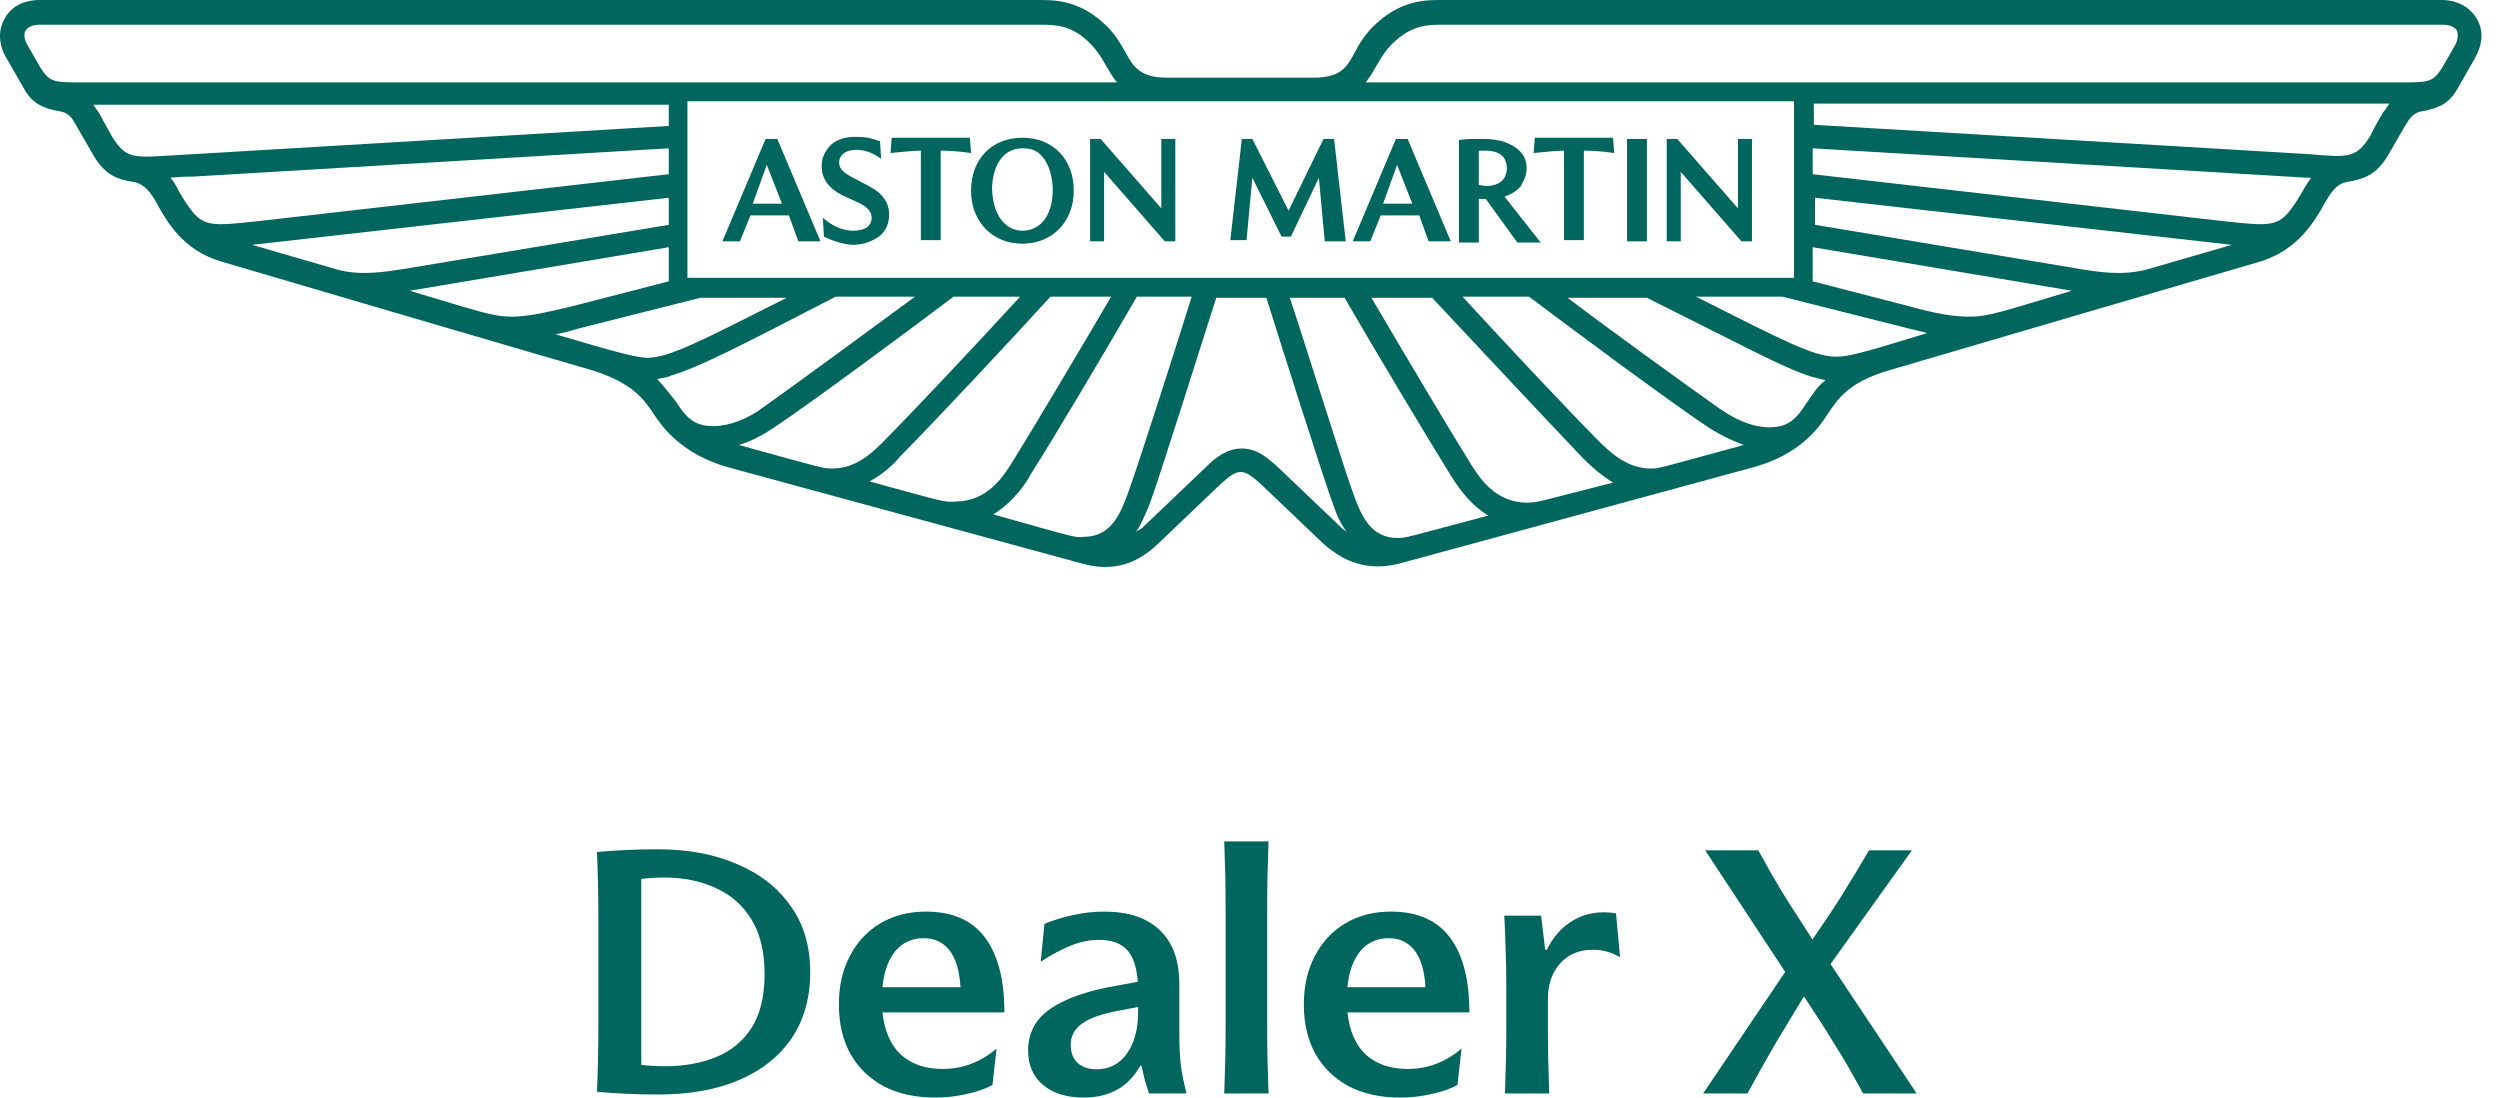 <svg width="123" height="54" viewBox="0 0 123 54" fill="none" xmlns="http://www.w3.org/2000/svg">
<g clip-path="url(#clip0_6754_1892)">
<path d="M37.036 10.02H38.472L37.725 8.108L37.036 10.02ZM35.543 11.873L37.668 6.834H38.242L40.367 11.873H39.276L38.816 10.599H36.921L36.404 11.873H35.543ZM40.539 11.641L40.482 10.714C40.941 11.12 41.458 11.351 41.975 11.351C42.262 11.351 42.492 11.294 42.664 11.178C42.951 10.946 42.951 10.541 42.722 10.309C42.549 10.077 42.205 9.962 41.458 9.614C40.769 9.267 40.425 8.803 40.425 8.166C40.425 7.761 40.597 7.413 40.884 7.124C41.516 6.545 42.607 6.776 42.722 6.776C42.951 6.834 43.124 6.892 43.296 6.95L43.353 7.819C43.124 7.645 42.894 7.529 42.722 7.471C42.032 7.24 41.286 7.413 41.286 7.992C41.286 8.282 41.458 8.456 41.86 8.687C42.722 9.151 43.181 9.325 43.468 9.73C43.87 10.193 43.87 11.178 43.239 11.641C42.894 11.873 42.492 12.046 41.918 12.046C41.286 11.989 40.769 11.757 40.539 11.641ZM45.306 11.873V7.413C44.904 7.413 44.444 7.471 43.813 7.529L43.87 6.776H47.718L47.775 7.529C46.971 7.413 46.512 7.413 46.282 7.413V11.815H45.306V11.873ZM50.302 11.351C51.106 11.351 51.795 10.714 51.795 9.325C51.795 9.209 51.795 8.108 51.106 7.529C50.877 7.355 50.647 7.297 50.302 7.297C49.269 7.297 48.809 8.282 48.809 9.325C48.867 10.714 49.556 11.351 50.302 11.351ZM50.302 11.989C48.809 11.989 47.775 10.888 47.775 9.382C47.775 7.819 48.809 6.776 50.302 6.776C51.795 6.776 52.829 7.819 52.829 9.382C52.829 10.888 51.795 11.989 50.302 11.989ZM53.633 11.873V6.834H54.15L57.136 10.251V6.834H57.826V11.873H57.309L54.322 8.456V11.873H53.633ZM60.525 11.873L61.099 6.834H61.616L63.396 10.367L65.119 6.834H65.636L66.21 11.873H65.177L64.889 8.745L63.511 11.641H63.052L61.616 8.745L61.329 11.815H60.525V11.873ZM68.048 10.02H69.484L68.737 8.108L68.048 10.02ZM66.555 11.873L68.68 6.834H69.254L71.379 11.873H70.288L69.828 10.599H67.933L67.416 11.873H66.555ZM72.7 9.093C72.815 9.093 72.987 9.151 73.102 9.151C73.906 9.151 74.136 8.687 74.136 8.282C74.136 7.645 73.676 7.413 73.102 7.413C72.987 7.413 72.872 7.413 72.757 7.413V9.093H72.7ZM71.781 11.873V6.892C72.068 6.834 72.413 6.834 72.93 6.834C73.389 6.834 73.791 6.892 74.078 7.008C74.538 7.182 75.112 7.529 75.112 8.282C75.112 8.572 74.997 8.861 74.825 9.151C74.652 9.382 74.365 9.556 74.021 9.672L75.801 11.931H74.652L73.102 9.788H72.757V11.931H71.781V11.873ZM76.95 11.873V7.413C76.548 7.413 76.088 7.471 75.457 7.529L75.514 6.776H79.362L79.419 7.529C78.615 7.413 78.156 7.413 77.926 7.413V11.815H76.95V11.873ZM80.051 6.834H81.027V11.873H80.051V6.834ZM82.003 11.873V6.834H82.52L85.507 10.251V6.834H86.196V11.873H85.679L82.693 8.456V11.873H82.003Z" fill="#00665E"/>
<path d="M121.862 0.927C121.517 0.347 120.886 0 120.139 0H70.922C70.118 0 68.855 -4.76837e-07 67.534 1.332C67.132 1.737 66.844 2.201 66.672 2.548C66.27 3.301 65.983 3.822 64.605 3.822H57.426C56.105 3.822 55.761 3.301 55.358 2.548C55.129 2.143 54.899 1.737 54.497 1.332C53.176 -4.76837e-07 51.913 0 51.109 0H1.949C1.145 0 0.513 0.347 0.226 0.927C-0.118 1.506 -0.061 2.259 0.341 2.896L1.203 4.402C1.662 5.212 2.294 5.328 2.753 5.444C3.155 5.502 3.442 5.56 3.729 6.139L4.533 7.529C5.165 8.687 5.854 8.803 6.371 8.919C6.773 8.977 7.175 9.035 7.692 9.961C8.209 10.888 8.956 12.278 10.851 12.857C11.023 12.915 29.171 18.243 29.228 18.243C31.123 18.88 31.64 19.575 32.215 20.444C32.559 20.965 33.535 22.355 35.833 22.992L53.291 27.741C55.186 28.263 56.335 27.336 56.909 26.815L60.068 23.803C60.527 23.398 60.757 23.224 61.044 23.224C61.331 23.224 61.561 23.398 62.02 23.803L65.179 26.815C65.753 27.278 66.902 28.205 68.797 27.741L86.256 22.992C88.61 22.355 89.529 20.965 89.874 20.444C90.448 19.575 90.965 18.822 92.86 18.243C92.86 18.243 111.008 12.915 111.237 12.857C113.075 12.278 113.879 10.888 114.396 9.961C114.913 9.035 115.257 8.977 115.659 8.919C116.176 8.803 116.923 8.687 117.555 7.529L118.359 6.139C118.703 5.56 118.933 5.502 119.335 5.444C119.794 5.328 120.426 5.212 120.886 4.402L121.747 2.896C122.149 2.201 122.206 1.506 121.862 0.927ZM88.266 4.981V13.668H33.822V4.981H88.266ZM68.74 26.467C67.419 26.467 66.959 25.309 66.615 24.382C66.213 23.34 64.088 16.506 63.456 14.652H66.155C67.591 17.143 70.233 21.544 71.381 23.398C71.611 23.745 72.185 24.73 73.219 25.367C69.084 26.467 69.199 26.467 68.74 26.467ZM75.114 24.73C73.621 24.73 72.817 23.572 72.358 22.819C71.381 21.255 69.142 17.49 67.476 14.652H70.463C72.358 16.68 76.32 20.907 77.871 22.529C78.101 22.761 78.618 23.282 79.364 23.745C75.689 24.672 75.689 24.73 75.114 24.73ZM81.202 23.05C80.053 23.05 79.192 22.239 78.618 21.66C77.239 20.27 73.966 16.795 71.956 14.595H75.229C77.297 16.158 82.063 19.691 83.958 20.965C84.303 21.197 84.992 21.602 85.796 21.892C81.546 23.05 81.661 23.05 81.202 23.05ZM88.897 19.807C88.38 20.618 87.978 21.023 87.06 21.023C86.198 21.023 85.337 20.618 84.59 20.097C83.04 18.996 79.421 16.39 77.124 14.652H81.029C85.796 17.027 87.806 18.128 89.127 18.533C89.357 18.591 89.587 18.649 89.816 18.707C89.414 18.996 89.184 19.402 88.897 19.807ZM90.333 17.548C89.242 17.548 87.806 16.795 83.442 14.595H87.691L93.664 16.1C94.066 16.216 94.468 16.274 94.813 16.39C91.424 17.433 90.907 17.548 90.333 17.548ZM101.934 14.305C98.431 15.348 97.856 15.579 96.88 15.579C96.191 15.579 95.329 15.463 93.894 15.058L89.184 13.842V12.162L101.934 14.305ZM105.609 13.263C104.461 13.552 103.427 13.436 101.819 13.147L89.299 11.062V9.73L109.802 12.046L105.609 13.263ZM113.305 9.382C113.133 9.672 112.96 9.961 112.788 10.193C112.099 11.178 111.639 11.12 109.457 10.888L89.184 8.571V7.297L112.558 8.687C112.731 8.687 113.19 8.745 113.707 8.745C113.592 8.919 113.42 9.151 113.305 9.382ZM117.267 5.502C117.267 5.502 116.808 6.255 116.636 6.66C115.947 7.761 115.602 7.761 113.649 7.587L89.242 6.139V5.097H117.555C117.44 5.27 117.382 5.386 117.267 5.502ZM120.771 2.259L120.139 3.359C119.68 4.054 119.507 4.054 118.014 4.054H67.189C67.706 3.417 67.878 2.78 68.453 2.201C69.429 1.216 70.233 1.216 70.979 1.216H120.196C120.541 1.216 120.771 1.332 120.886 1.506C120.943 1.68 120.943 1.969 120.771 2.259ZM55.875 26.178C56.105 25.888 56.277 25.483 56.565 24.788C56.967 23.745 59.206 16.622 59.838 14.652H62.307C62.939 16.68 65.179 23.745 65.581 24.788C65.811 25.483 66.04 25.888 66.27 26.178C66.213 26.12 66.098 26.062 66.04 26.004L62.882 22.992C62.365 22.529 61.848 22.066 61.102 22.066C60.355 22.066 59.781 22.529 59.321 22.992L56.163 26.004C56.048 26.062 55.933 26.12 55.875 26.178ZM48.869 25.309C49.903 24.672 50.535 23.687 50.707 23.34C51.855 21.544 54.497 17.085 55.933 14.595H58.632C58.058 16.448 55.875 23.282 55.473 24.324C55.129 25.251 54.669 26.409 53.349 26.409C52.889 26.467 53.004 26.467 48.869 25.309ZM42.782 23.687C43.528 23.282 44.045 22.761 44.275 22.471C45.825 20.907 49.845 16.622 51.683 14.595H54.669C53.004 17.433 50.764 21.197 49.788 22.761C49.328 23.514 48.524 24.672 47.031 24.672C46.457 24.73 46.4 24.672 42.782 23.687ZM36.349 21.892C37.153 21.66 37.843 21.197 38.187 20.965C40.082 19.691 44.849 16.158 46.916 14.595H50.19C48.18 16.795 44.906 20.27 43.528 21.66C42.954 22.239 42.15 23.05 40.944 23.05C40.484 23.05 40.542 23.05 36.349 21.892ZM32.329 18.649C32.559 18.591 32.789 18.591 33.019 18.475C34.397 18.07 36.407 17.027 41.116 14.595H45.021C42.667 16.332 39.106 18.938 37.555 20.039C36.866 20.56 35.947 20.965 35.086 20.965C34.167 20.965 33.765 20.56 33.248 19.749C32.961 19.402 32.674 18.996 32.329 18.649ZM27.333 16.448C27.677 16.39 28.079 16.274 28.482 16.158L34.454 14.652H38.704C34.339 16.853 32.904 17.606 31.812 17.606C31.181 17.548 30.664 17.433 27.333 16.448ZM32.904 12.162V13.842L28.194 15.058C26.759 15.405 25.897 15.579 25.208 15.579C24.232 15.579 23.657 15.348 20.154 14.305L32.904 12.162ZM12.401 12.046L32.904 9.73V11.062L20.384 13.147C18.718 13.436 17.685 13.552 16.594 13.263L12.401 12.046ZM8.381 8.745C8.841 8.687 9.358 8.687 9.53 8.687L32.904 7.297V8.571L12.631 10.888C10.449 11.12 9.989 11.178 9.3 10.193C9.128 9.961 8.956 9.672 8.783 9.382C8.668 9.151 8.554 8.919 8.381 8.745ZM4.591 5.154H32.904V6.197L8.496 7.645C6.543 7.761 6.199 7.819 5.51 6.718C5.28 6.313 4.878 5.56 4.878 5.56C4.763 5.386 4.648 5.27 4.591 5.154ZM1.26 1.506C1.375 1.332 1.605 1.216 1.949 1.216H51.166C51.913 1.216 52.774 1.216 53.693 2.201C54.267 2.78 54.44 3.417 54.956 4.054H4.131C2.638 4.054 2.466 4.054 2.007 3.359L1.375 2.259C1.203 1.969 1.145 1.68 1.26 1.506Z" fill="#00665E"/>
<path d="M29.44 45.353C29.44 44.739 29.434 44.153 29.423 43.594C29.412 43.024 29.395 42.466 29.373 41.918C29.865 41.874 30.356 41.84 30.848 41.818C31.339 41.795 31.848 41.784 32.373 41.784C33.836 41.784 35.126 42.024 36.243 42.505C37.372 42.974 38.254 43.661 38.891 44.566C39.539 45.46 39.863 46.549 39.863 47.834C39.863 49.085 39.561 50.163 38.958 51.068C38.355 51.961 37.495 52.648 36.377 53.129C35.272 53.609 33.942 53.849 32.389 53.849C31.864 53.849 31.35 53.838 30.848 53.816C30.356 53.794 29.865 53.76 29.373 53.715C29.395 53.157 29.412 52.598 29.423 52.04C29.434 51.481 29.44 50.895 29.44 50.28V45.353ZM37.617 47.934C37.617 46.839 37.405 45.946 36.981 45.253C36.556 44.549 35.97 44.03 35.221 43.694C34.484 43.348 33.635 43.175 32.674 43.175C32.317 43.175 31.942 43.197 31.552 43.242V52.392C31.931 52.436 32.317 52.459 32.708 52.459C33.657 52.459 34.501 52.308 35.238 52.006C35.975 51.704 36.556 51.224 36.981 50.565C37.405 49.895 37.617 49.018 37.617 47.934Z" fill="#00665E"/>
<path d="M46.015 54C45.043 54 44.199 53.816 43.484 53.447C42.781 53.067 42.233 52.536 41.842 51.855C41.462 51.162 41.273 50.352 41.273 49.425C41.273 48.52 41.451 47.727 41.809 47.046C42.166 46.353 42.663 45.817 43.3 45.437C43.948 45.046 44.702 44.851 45.562 44.851C46.858 44.851 47.825 45.275 48.461 46.124C49.098 46.973 49.416 48.202 49.416 49.811H43.417C43.518 50.738 43.825 51.436 44.339 51.905C44.864 52.363 45.54 52.592 46.367 52.592C46.892 52.592 47.378 52.503 47.825 52.324C48.271 52.145 48.674 51.9 49.031 51.587L48.83 53.38C48.461 53.581 48.026 53.732 47.523 53.832C47.031 53.944 46.529 54 46.015 54ZM47.255 48.571C47.21 47.766 47.031 47.163 46.719 46.761C46.406 46.359 45.981 46.158 45.445 46.158C44.864 46.158 44.395 46.376 44.037 46.811C43.691 47.247 43.484 47.833 43.417 48.571H47.255Z" fill="#00665E"/>
<path d="M53.314 54C52.477 54 51.812 53.793 51.32 53.38C50.829 52.967 50.583 52.402 50.583 51.688C50.583 50.816 50.952 50.129 51.689 49.626C52.438 49.112 53.538 48.733 54.99 48.487L55.979 48.303C55.923 47.565 55.744 47.04 55.443 46.727C55.141 46.403 54.688 46.241 54.085 46.241C53.627 46.241 53.169 46.331 52.711 46.51C52.264 46.688 51.762 46.956 51.203 47.314L51.387 45.454C51.845 45.264 52.32 45.119 52.812 45.018C53.303 44.906 53.806 44.851 54.32 44.851C55.526 44.851 56.442 45.158 57.068 45.772C57.705 46.376 58.023 47.258 58.023 48.42V50.799C58.023 51.403 58.045 51.922 58.09 52.358C58.146 52.793 58.241 53.274 58.375 53.799H56.532C56.465 53.587 56.398 53.374 56.331 53.162C56.275 52.939 56.219 52.699 56.163 52.441H56.096C55.515 53.48 54.588 54 53.314 54ZM55.443 51.838C55.811 51.324 55.996 50.632 55.996 49.76V49.543L55.124 49.71C54.242 49.867 53.611 50.084 53.231 50.364C52.862 50.632 52.678 50.978 52.678 51.403C52.678 51.794 52.795 52.095 53.03 52.307C53.264 52.509 53.571 52.609 53.951 52.609C54.577 52.609 55.074 52.352 55.443 51.838Z" fill="#00665E"/>
<path d="M60.3 44.85C60.3 44.169 60.295 43.577 60.284 43.074C60.273 42.571 60.256 42.013 60.233 41.398H62.412C62.389 42.013 62.373 42.571 62.361 43.074C62.35 43.577 62.345 44.169 62.345 44.85V50.347C62.345 51.028 62.35 51.62 62.361 52.123C62.373 52.614 62.389 53.173 62.412 53.799H60.233C60.256 53.173 60.273 52.614 60.284 52.123C60.295 51.62 60.3 51.028 60.3 50.347V44.85Z" fill="#00665E"/>
<path d="M68.892 54C67.92 54 67.076 53.816 66.361 53.447C65.658 53.067 65.11 52.536 64.719 51.855C64.339 51.162 64.149 50.352 64.149 49.425C64.149 48.52 64.328 47.727 64.686 47.046C65.043 46.353 65.54 45.817 66.177 45.437C66.825 45.046 67.579 44.851 68.439 44.851C69.735 44.851 70.701 45.275 71.338 46.124C71.975 46.973 72.293 48.202 72.293 49.811H66.294C66.395 50.738 66.702 51.436 67.216 51.905C67.741 52.363 68.417 52.592 69.244 52.592C69.769 52.592 70.255 52.503 70.701 52.324C71.148 52.145 71.55 51.9 71.908 51.587L71.707 53.38C71.338 53.581 70.903 53.732 70.4 53.832C69.908 53.944 69.406 54 68.892 54ZM70.132 48.571C70.087 47.766 69.908 47.163 69.596 46.761C69.283 46.359 68.858 46.158 68.322 46.158C67.741 46.158 67.272 46.376 66.914 46.811C66.568 47.247 66.361 47.833 66.294 48.571H70.132Z" fill="#00665E"/>
<path d="M79.708 47.097C79.295 46.851 78.848 46.728 78.368 46.728C77.697 46.728 77.161 46.952 76.759 47.398C76.357 47.845 76.156 48.432 76.156 49.158V50.348C76.156 51.029 76.161 51.621 76.172 52.124C76.183 52.615 76.2 53.174 76.223 53.8H74.044C74.067 53.174 74.083 52.615 74.094 52.124C74.106 51.621 74.111 51.029 74.111 50.348V48.504C74.111 47.879 74.1 47.303 74.078 46.778C74.067 46.242 74.044 45.667 74.011 45.052H75.82L76.022 46.728H76.105C76.396 46.136 76.781 45.684 77.261 45.371C77.742 45.047 78.289 44.885 78.904 44.885C79.127 44.885 79.328 44.902 79.507 44.935L79.708 47.097Z" fill="#00665E"/>
<path d="M94.301 53.8H91.67C91.424 53.353 91.189 52.934 90.966 52.543C90.743 52.152 90.502 51.755 90.245 51.353C90 50.94 89.715 50.487 89.391 49.996L88.754 49.024L88.184 49.962C87.871 50.487 87.592 50.951 87.347 51.353C87.112 51.755 86.888 52.146 86.676 52.526C86.464 52.906 86.229 53.33 85.972 53.8H83.794L87.832 47.817L83.894 41.835H86.509C86.911 42.572 87.279 43.22 87.615 43.779C87.95 44.326 88.313 44.896 88.704 45.488L89.173 46.225L89.81 45.287C90.201 44.717 90.564 44.153 90.899 43.594C91.245 43.036 91.597 42.449 91.955 41.835H94.066L90.061 47.432L94.301 53.8Z" fill="#00665E"/>
</g>
<defs>
<clipPath id="clip0_6754_1892">
<rect width="123" height="54" fill="white"/>
</clipPath>
</defs>
</svg>
